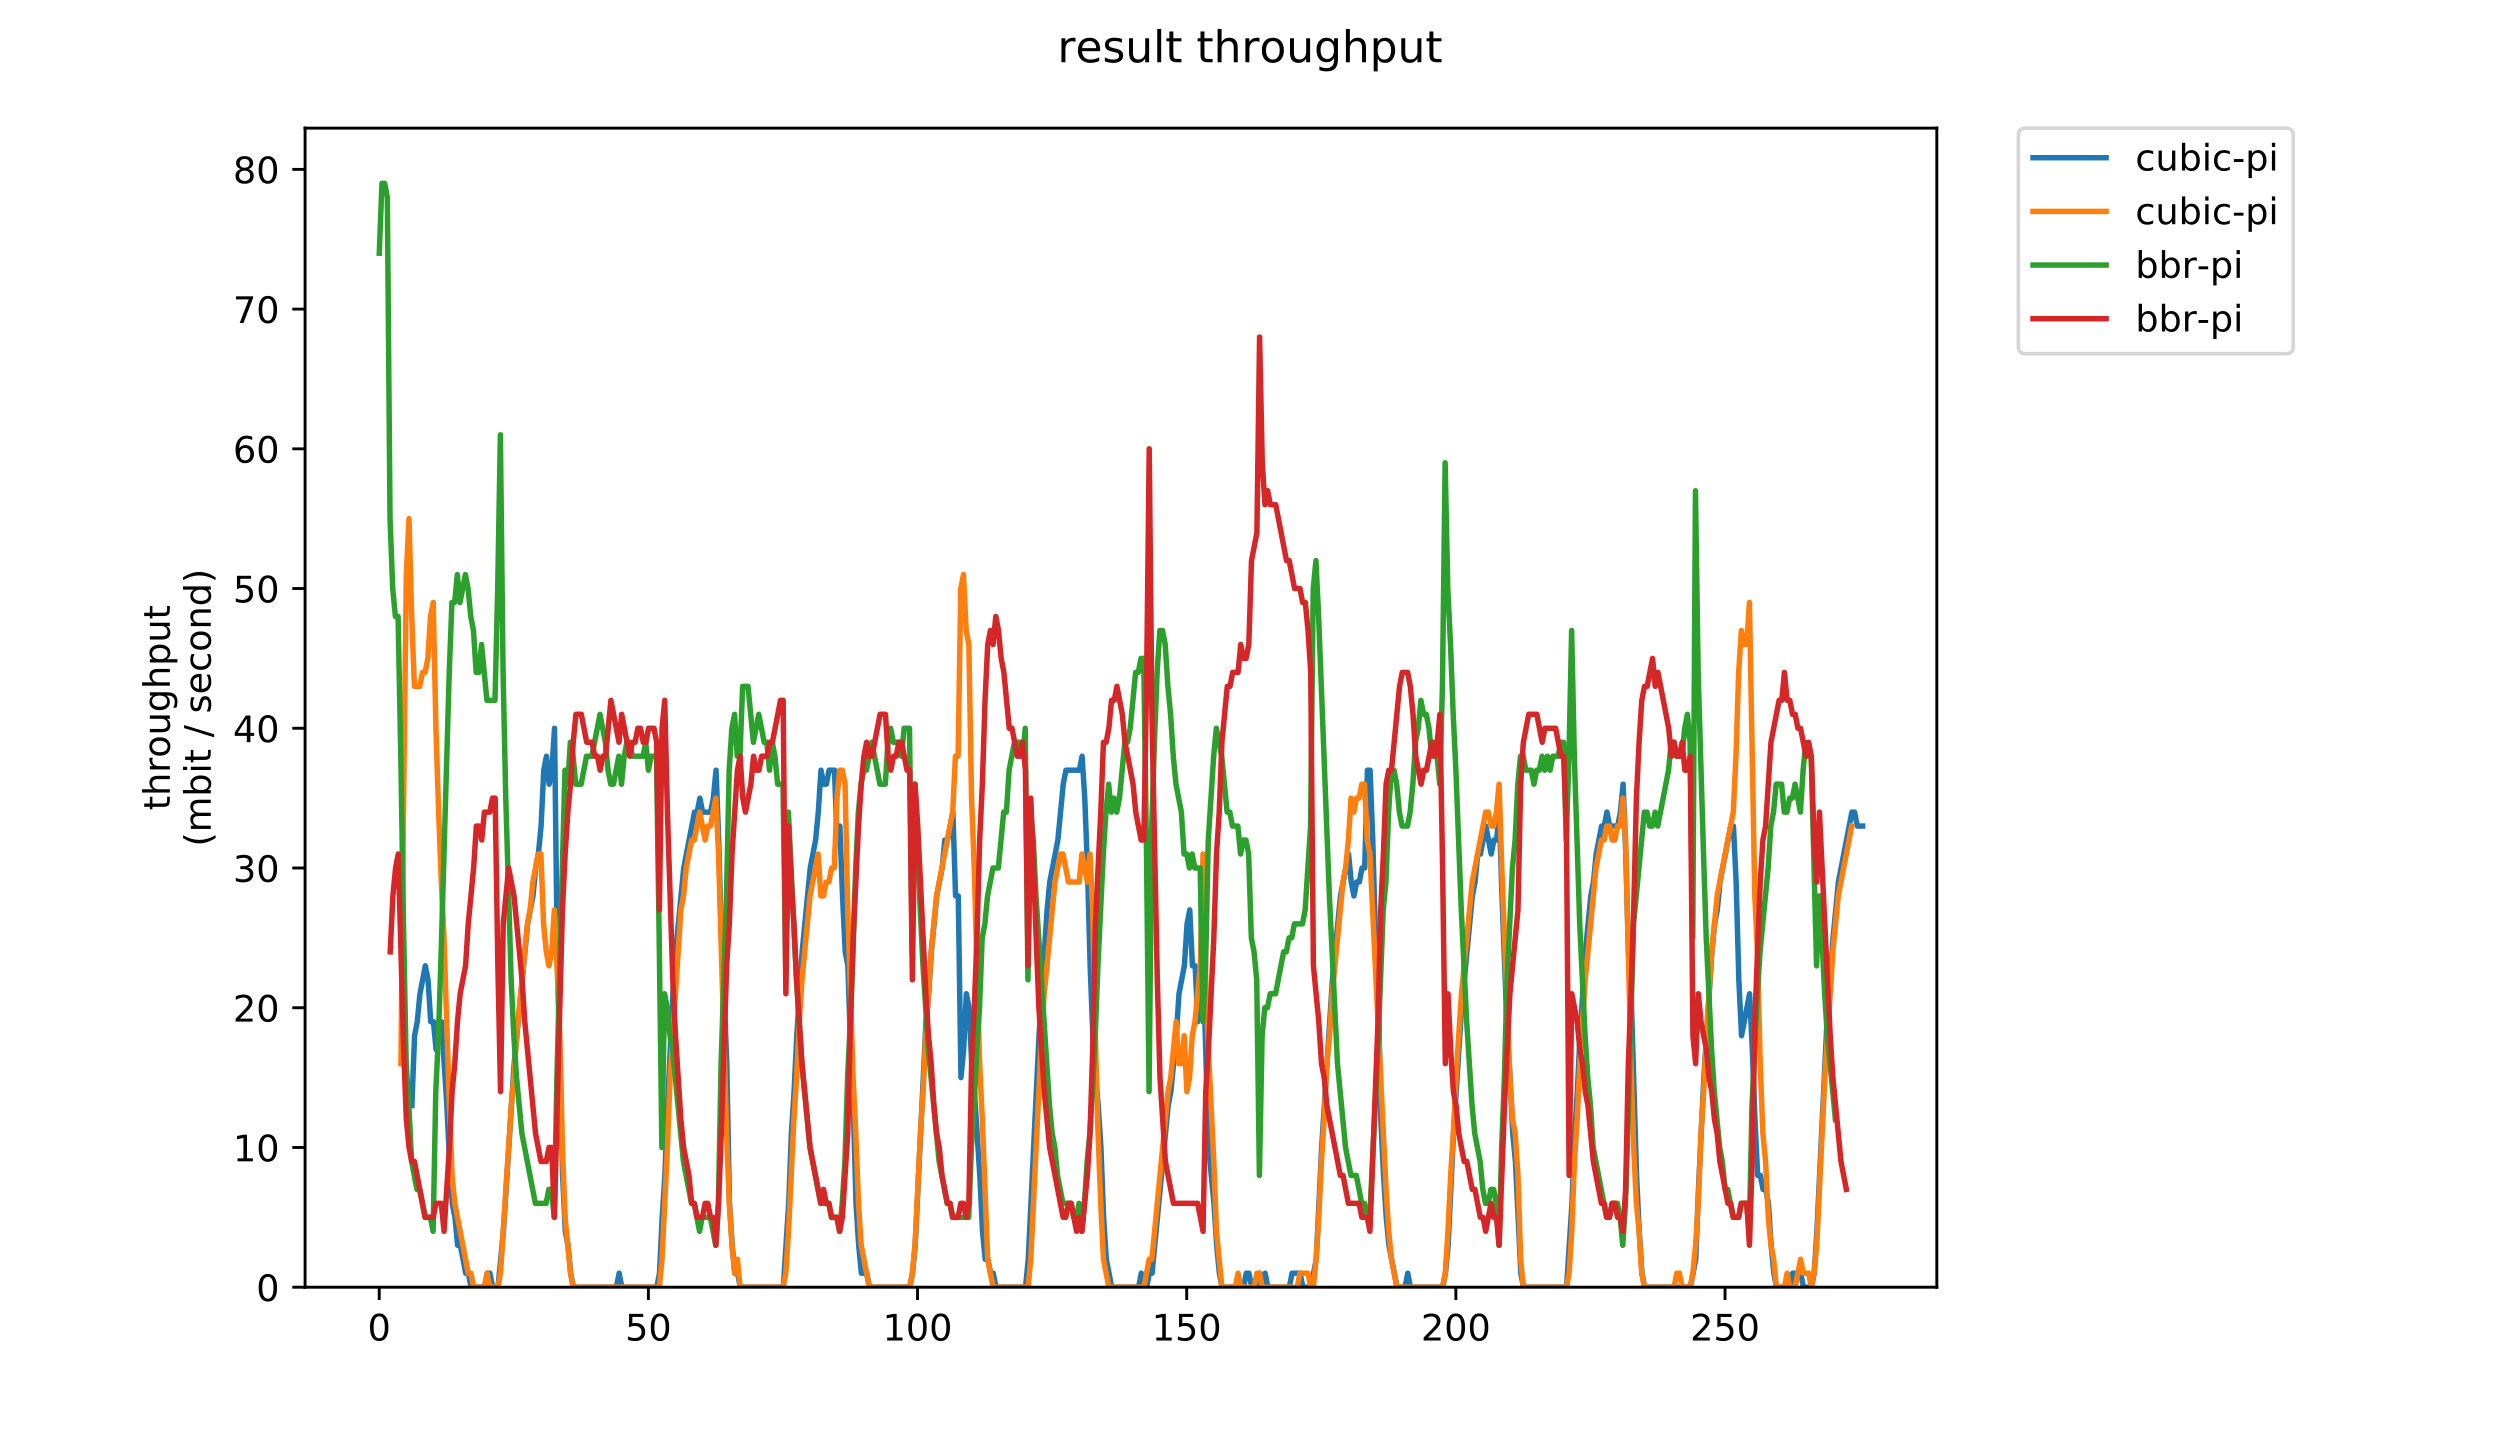 <?xml version="1.0" encoding="utf-8" standalone="no"?>
<!DOCTYPE svg PUBLIC "-//W3C//DTD SVG 1.1//EN"
  "http://www.w3.org/Graphics/SVG/1.1/DTD/svg11.dtd">
<!-- Created with matplotlib (https://matplotlib.org/) -->
<svg height="396pt" version="1.1" viewBox="0 0 684 396" width="684pt" xmlns="http://www.w3.org/2000/svg" xmlns:xlink="http://www.w3.org/1999/xlink">
 <defs>
  <style type="text/css">
*{stroke-linecap:butt;stroke-linejoin:round;}
  </style>
 </defs>
 <g id="figure_1">
  <g id="patch_1">
   <path d="M 0 396 
L 684 396 
L 684 0 
L 0 0 
z
" style="fill:#ffffff;"/>
  </g>
  <g id="axes_1">
   <g id="patch_2">
    <path d="M 83.472 352.174 
L 529.913 352.174 
L 529.913 35.062 
L 83.472 35.062 
z
" style="fill:#ffffff;"/>
   </g>
   <g id="matplotlib.axis_1">
    <g id="xtick_1">
     <g id="line2d_1">
      <defs>
       <path d="M 0 0 
L 0 3.5 
" id="m209cb12f4e" style="stroke:#000000;stroke-width:0.8;"/>
      </defs>
      <g>
       <use style="stroke:#000000;stroke-width:0.8;" x="103.755" xlink:href="#m209cb12f4e" y="352.174"/>
      </g>
     </g>
     <g id="text_1">
      <!-- 0 -->
      <defs>
       <path d="M 31.781 66.406 
Q 24.172 66.406 20.328 58.906 
Q 16.5 51.422 16.5 36.375 
Q 16.5 21.391 20.328 13.891 
Q 24.172 6.391 31.781 6.391 
Q 39.453 6.391 43.281 13.891 
Q 47.125 21.391 47.125 36.375 
Q 47.125 51.422 43.281 58.906 
Q 39.453 66.406 31.781 66.406 
z
M 31.781 74.219 
Q 44.047 74.219 50.516 64.516 
Q 56.984 54.828 56.984 36.375 
Q 56.984 17.969 50.516 8.266 
Q 44.047 -1.422 31.781 -1.422 
Q 19.531 -1.422 13.062 8.266 
Q 6.594 17.969 6.594 36.375 
Q 6.594 54.828 13.062 64.516 
Q 19.531 74.219 31.781 74.219 
z
" id="DejaVuSans-48"/>
      </defs>
      <g transform="translate(100.574 366.773)scale(0.1 -0.1)">
       <use xlink:href="#DejaVuSans-48"/>
      </g>
     </g>
    </g>
    <g id="xtick_2">
     <g id="line2d_2">
      <g>
       <use style="stroke:#000000;stroke-width:0.8;" x="177.397" xlink:href="#m209cb12f4e" y="352.174"/>
      </g>
     </g>
     <g id="text_2">
      <!-- 50 -->
      <defs>
       <path d="M 10.797 72.906 
L 49.516 72.906 
L 49.516 64.594 
L 19.828 64.594 
L 19.828 46.734 
Q 21.969 47.469 24.109 47.828 
Q 26.266 48.188 28.422 48.188 
Q 40.625 48.188 47.75 41.5 
Q 54.891 34.812 54.891 23.391 
Q 54.891 11.625 47.562 5.094 
Q 40.234 -1.422 26.906 -1.422 
Q 22.312 -1.422 17.547 -0.641 
Q 12.797 0.141 7.719 1.703 
L 7.719 11.625 
Q 12.109 9.234 16.797 8.062 
Q 21.484 6.891 26.703 6.891 
Q 35.156 6.891 40.078 11.328 
Q 45.016 15.766 45.016 23.391 
Q 45.016 31 40.078 35.438 
Q 35.156 39.891 26.703 39.891 
Q 22.75 39.891 18.812 39.016 
Q 14.891 38.141 10.797 36.281 
z
" id="DejaVuSans-53"/>
      </defs>
      <g transform="translate(171.034 366.773)scale(0.1 -0.1)">
       <use xlink:href="#DejaVuSans-53"/>
       <use x="63.623" xlink:href="#DejaVuSans-48"/>
      </g>
     </g>
    </g>
    <g id="xtick_3">
     <g id="line2d_3">
      <g>
       <use style="stroke:#000000;stroke-width:0.8;" x="251.039" xlink:href="#m209cb12f4e" y="352.174"/>
      </g>
     </g>
     <g id="text_3">
      <!-- 100 -->
      <defs>
       <path d="M 12.406 8.297 
L 28.516 8.297 
L 28.516 63.922 
L 10.984 60.406 
L 10.984 69.391 
L 28.422 72.906 
L 38.281 72.906 
L 38.281 8.297 
L 54.391 8.297 
L 54.391 0 
L 12.406 0 
z
" id="DejaVuSans-49"/>
      </defs>
      <g transform="translate(241.495 366.773)scale(0.1 -0.1)">
       <use xlink:href="#DejaVuSans-49"/>
       <use x="63.623" xlink:href="#DejaVuSans-48"/>
       <use x="127.246" xlink:href="#DejaVuSans-48"/>
      </g>
     </g>
    </g>
    <g id="xtick_4">
     <g id="line2d_4">
      <g>
       <use style="stroke:#000000;stroke-width:0.8;" x="324.681" xlink:href="#m209cb12f4e" y="352.174"/>
      </g>
     </g>
     <g id="text_4">
      <!-- 150 -->
      <g transform="translate(315.137 366.773)scale(0.1 -0.1)">
       <use xlink:href="#DejaVuSans-49"/>
       <use x="63.623" xlink:href="#DejaVuSans-53"/>
       <use x="127.246" xlink:href="#DejaVuSans-48"/>
      </g>
     </g>
    </g>
    <g id="xtick_5">
     <g id="line2d_5">
      <g>
       <use style="stroke:#000000;stroke-width:0.8;" x="398.323" xlink:href="#m209cb12f4e" y="352.174"/>
      </g>
     </g>
     <g id="text_5">
      <!-- 200 -->
      <defs>
       <path d="M 19.188 8.297 
L 53.609 8.297 
L 53.609 0 
L 7.328 0 
L 7.328 8.297 
Q 12.938 14.109 22.625 23.891 
Q 32.328 33.688 34.812 36.531 
Q 39.547 41.844 41.422 45.531 
Q 43.312 49.219 43.312 52.781 
Q 43.312 58.594 39.234 62.25 
Q 35.156 65.922 28.609 65.922 
Q 23.969 65.922 18.812 64.312 
Q 13.672 62.703 7.812 59.422 
L 7.812 69.391 
Q 13.766 71.781 18.938 73 
Q 24.125 74.219 28.422 74.219 
Q 39.75 74.219 46.484 68.547 
Q 53.219 62.891 53.219 53.422 
Q 53.219 48.922 51.531 44.891 
Q 49.859 40.875 45.406 35.406 
Q 44.188 33.984 37.641 27.219 
Q 31.109 20.453 19.188 8.297 
z
" id="DejaVuSans-50"/>
      </defs>
      <g transform="translate(388.78 366.773)scale(0.1 -0.1)">
       <use xlink:href="#DejaVuSans-50"/>
       <use x="63.623" xlink:href="#DejaVuSans-48"/>
       <use x="127.246" xlink:href="#DejaVuSans-48"/>
      </g>
     </g>
    </g>
    <g id="xtick_6">
     <g id="line2d_6">
      <g>
       <use style="stroke:#000000;stroke-width:0.8;" x="471.966" xlink:href="#m209cb12f4e" y="352.174"/>
      </g>
     </g>
     <g id="text_6">
      <!-- 250 -->
      <g transform="translate(462.422 366.773)scale(0.1 -0.1)">
       <use xlink:href="#DejaVuSans-50"/>
       <use x="63.623" xlink:href="#DejaVuSans-53"/>
       <use x="127.246" xlink:href="#DejaVuSans-48"/>
      </g>
     </g>
    </g>
   </g>
   <g id="matplotlib.axis_2">
    <g id="ytick_1">
     <g id="line2d_7">
      <defs>
       <path d="M 0 0 
L -3.5 0 
" id="m09d8c98c16" style="stroke:#000000;stroke-width:0.8;"/>
      </defs>
      <g>
       <use style="stroke:#000000;stroke-width:0.8;" x="83.472" xlink:href="#m09d8c98c16" y="352.174"/>
      </g>
     </g>
     <g id="text_7">
      <!-- 0 -->
      <g transform="translate(70.11 355.973)scale(0.1 -0.1)">
       <use xlink:href="#DejaVuSans-48"/>
      </g>
     </g>
    </g>
    <g id="ytick_2">
     <g id="line2d_8">
      <g>
       <use style="stroke:#000000;stroke-width:0.8;" x="83.472" xlink:href="#m09d8c98c16" y="313.945"/>
      </g>
     </g>
     <g id="text_8">
      <!-- 10 -->
      <g transform="translate(63.747 317.744)scale(0.1 -0.1)">
       <use xlink:href="#DejaVuSans-49"/>
       <use x="63.623" xlink:href="#DejaVuSans-48"/>
      </g>
     </g>
    </g>
    <g id="ytick_3">
     <g id="line2d_9">
      <g>
       <use style="stroke:#000000;stroke-width:0.8;" x="83.472" xlink:href="#m09d8c98c16" y="275.716"/>
      </g>
     </g>
     <g id="text_9">
      <!-- 20 -->
      <g transform="translate(63.747 279.515)scale(0.1 -0.1)">
       <use xlink:href="#DejaVuSans-50"/>
       <use x="63.623" xlink:href="#DejaVuSans-48"/>
      </g>
     </g>
    </g>
    <g id="ytick_4">
     <g id="line2d_10">
      <g>
       <use style="stroke:#000000;stroke-width:0.8;" x="83.472" xlink:href="#m09d8c98c16" y="237.486"/>
      </g>
     </g>
     <g id="text_10">
      <!-- 30 -->
      <defs>
       <path d="M 40.578 39.312 
Q 47.656 37.797 51.625 33 
Q 55.609 28.219 55.609 21.188 
Q 55.609 10.406 48.188 4.484 
Q 40.766 -1.422 27.094 -1.422 
Q 22.516 -1.422 17.656 -0.516 
Q 12.797 0.391 7.625 2.203 
L 7.625 11.719 
Q 11.719 9.328 16.594 8.109 
Q 21.484 6.891 26.812 6.891 
Q 36.078 6.891 40.938 10.547 
Q 45.797 14.203 45.797 21.188 
Q 45.797 27.641 41.281 31.266 
Q 36.766 34.906 28.719 34.906 
L 20.219 34.906 
L 20.219 43.016 
L 29.109 43.016 
Q 36.375 43.016 40.234 45.922 
Q 44.094 48.828 44.094 54.297 
Q 44.094 59.906 40.109 62.906 
Q 36.141 65.922 28.719 65.922 
Q 24.656 65.922 20.016 65.031 
Q 15.375 64.156 9.812 62.312 
L 9.812 71.094 
Q 15.438 72.656 20.344 73.438 
Q 25.25 74.219 29.594 74.219 
Q 40.828 74.219 47.359 69.109 
Q 53.906 64.016 53.906 55.328 
Q 53.906 49.266 50.438 45.094 
Q 46.969 40.922 40.578 39.312 
z
" id="DejaVuSans-51"/>
      </defs>
      <g transform="translate(63.747 241.286)scale(0.1 -0.1)">
       <use xlink:href="#DejaVuSans-51"/>
       <use x="63.623" xlink:href="#DejaVuSans-48"/>
      </g>
     </g>
    </g>
    <g id="ytick_5">
     <g id="line2d_11">
      <g>
       <use style="stroke:#000000;stroke-width:0.8;" x="83.472" xlink:href="#m09d8c98c16" y="199.257"/>
      </g>
     </g>
     <g id="text_11">
      <!-- 40 -->
      <defs>
       <path d="M 37.797 64.312 
L 12.891 25.391 
L 37.797 25.391 
z
M 35.203 72.906 
L 47.609 72.906 
L 47.609 25.391 
L 58.016 25.391 
L 58.016 17.188 
L 47.609 17.188 
L 47.609 0 
L 37.797 0 
L 37.797 17.188 
L 4.891 17.188 
L 4.891 26.703 
z
" id="DejaVuSans-52"/>
      </defs>
      <g transform="translate(63.747 203.056)scale(0.1 -0.1)">
       <use xlink:href="#DejaVuSans-52"/>
       <use x="63.623" xlink:href="#DejaVuSans-48"/>
      </g>
     </g>
    </g>
    <g id="ytick_6">
     <g id="line2d_12">
      <g>
       <use style="stroke:#000000;stroke-width:0.8;" x="83.472" xlink:href="#m09d8c98c16" y="161.028"/>
      </g>
     </g>
     <g id="text_12">
      <!-- 50 -->
      <g transform="translate(63.747 164.827)scale(0.1 -0.1)">
       <use xlink:href="#DejaVuSans-53"/>
       <use x="63.623" xlink:href="#DejaVuSans-48"/>
      </g>
     </g>
    </g>
    <g id="ytick_7">
     <g id="line2d_13">
      <g>
       <use style="stroke:#000000;stroke-width:0.8;" x="83.472" xlink:href="#m09d8c98c16" y="122.799"/>
      </g>
     </g>
     <g id="text_13">
      <!-- 60 -->
      <defs>
       <path d="M 33.016 40.375 
Q 26.375 40.375 22.484 35.828 
Q 18.609 31.297 18.609 23.391 
Q 18.609 15.531 22.484 10.953 
Q 26.375 6.391 33.016 6.391 
Q 39.656 6.391 43.531 10.953 
Q 47.406 15.531 47.406 23.391 
Q 47.406 31.297 43.531 35.828 
Q 39.656 40.375 33.016 40.375 
z
M 52.594 71.297 
L 52.594 62.312 
Q 48.875 64.062 45.094 64.984 
Q 41.312 65.922 37.594 65.922 
Q 27.828 65.922 22.672 59.328 
Q 17.531 52.734 16.797 39.406 
Q 19.672 43.656 24.016 45.922 
Q 28.375 48.188 33.594 48.188 
Q 44.578 48.188 50.953 41.516 
Q 57.328 34.859 57.328 23.391 
Q 57.328 12.156 50.688 5.359 
Q 44.047 -1.422 33.016 -1.422 
Q 20.359 -1.422 13.672 8.266 
Q 6.984 17.969 6.984 36.375 
Q 6.984 53.656 15.188 63.938 
Q 23.391 74.219 37.203 74.219 
Q 40.922 74.219 44.703 73.484 
Q 48.484 72.75 52.594 71.297 
z
" id="DejaVuSans-54"/>
      </defs>
      <g transform="translate(63.747 126.598)scale(0.1 -0.1)">
       <use xlink:href="#DejaVuSans-54"/>
       <use x="63.623" xlink:href="#DejaVuSans-48"/>
      </g>
     </g>
    </g>
    <g id="ytick_8">
     <g id="line2d_14">
      <g>
       <use style="stroke:#000000;stroke-width:0.8;" x="83.472" xlink:href="#m09d8c98c16" y="84.569"/>
      </g>
     </g>
     <g id="text_14">
      <!-- 70 -->
      <defs>
       <path d="M 8.203 72.906 
L 55.078 72.906 
L 55.078 68.703 
L 28.609 0 
L 18.312 0 
L 43.219 64.594 
L 8.203 64.594 
z
" id="DejaVuSans-55"/>
      </defs>
      <g transform="translate(63.747 88.369)scale(0.1 -0.1)">
       <use xlink:href="#DejaVuSans-55"/>
       <use x="63.623" xlink:href="#DejaVuSans-48"/>
      </g>
     </g>
    </g>
    <g id="ytick_9">
     <g id="line2d_15">
      <g>
       <use style="stroke:#000000;stroke-width:0.8;" x="83.472" xlink:href="#m09d8c98c16" y="46.34"/>
      </g>
     </g>
     <g id="text_15">
      <!-- 80 -->
      <defs>
       <path d="M 31.781 34.625 
Q 24.75 34.625 20.719 30.859 
Q 16.703 27.094 16.703 20.516 
Q 16.703 13.922 20.719 10.156 
Q 24.75 6.391 31.781 6.391 
Q 38.812 6.391 42.859 10.172 
Q 46.922 13.969 46.922 20.516 
Q 46.922 27.094 42.891 30.859 
Q 38.875 34.625 31.781 34.625 
z
M 21.922 38.812 
Q 15.578 40.375 12.031 44.719 
Q 8.5 49.078 8.5 55.328 
Q 8.5 64.062 14.719 69.141 
Q 20.953 74.219 31.781 74.219 
Q 42.672 74.219 48.875 69.141 
Q 55.078 64.062 55.078 55.328 
Q 55.078 49.078 51.531 44.719 
Q 48 40.375 41.703 38.812 
Q 48.828 37.156 52.797 32.312 
Q 56.781 27.484 56.781 20.516 
Q 56.781 9.906 50.312 4.234 
Q 43.844 -1.422 31.781 -1.422 
Q 19.734 -1.422 13.25 4.234 
Q 6.781 9.906 6.781 20.516 
Q 6.781 27.484 10.781 32.312 
Q 14.797 37.156 21.922 38.812 
z
M 18.312 54.391 
Q 18.312 48.734 21.844 45.562 
Q 25.391 42.391 31.781 42.391 
Q 38.141 42.391 41.719 45.562 
Q 45.312 48.734 45.312 54.391 
Q 45.312 60.062 41.719 63.234 
Q 38.141 66.406 31.781 66.406 
Q 25.391 66.406 21.844 63.234 
Q 18.312 60.062 18.312 54.391 
z
" id="DejaVuSans-56"/>
      </defs>
      <g transform="translate(63.747 50.139)scale(0.1 -0.1)">
       <use xlink:href="#DejaVuSans-56"/>
       <use x="63.623" xlink:href="#DejaVuSans-48"/>
      </g>
     </g>
    </g>
    <g id="text_16">
     <!-- throughput -->
     <defs>
      <path d="M 18.312 70.219 
L 18.312 54.688 
L 36.812 54.688 
L 36.812 47.703 
L 18.312 47.703 
L 18.312 18.016 
Q 18.312 11.328 20.141 9.422 
Q 21.969 7.516 27.594 7.516 
L 36.812 7.516 
L 36.812 0 
L 27.594 0 
Q 17.188 0 13.234 3.875 
Q 9.281 7.766 9.281 18.016 
L 9.281 47.703 
L 2.688 47.703 
L 2.688 54.688 
L 9.281 54.688 
L 9.281 70.219 
z
" id="DejaVuSans-116"/>
      <path d="M 54.891 33.016 
L 54.891 0 
L 45.906 0 
L 45.906 32.719 
Q 45.906 40.484 42.875 44.328 
Q 39.844 48.188 33.797 48.188 
Q 26.516 48.188 22.312 43.547 
Q 18.109 38.922 18.109 30.906 
L 18.109 0 
L 9.078 0 
L 9.078 75.984 
L 18.109 75.984 
L 18.109 46.188 
Q 21.344 51.125 25.703 53.562 
Q 30.078 56 35.797 56 
Q 45.219 56 50.047 50.172 
Q 54.891 44.344 54.891 33.016 
z
" id="DejaVuSans-104"/>
      <path d="M 41.109 46.297 
Q 39.594 47.172 37.812 47.578 
Q 36.031 48 33.891 48 
Q 26.266 48 22.188 43.047 
Q 18.109 38.094 18.109 28.812 
L 18.109 0 
L 9.078 0 
L 9.078 54.688 
L 18.109 54.688 
L 18.109 46.188 
Q 20.953 51.172 25.484 53.578 
Q 30.031 56 36.531 56 
Q 37.453 56 38.578 55.875 
Q 39.703 55.766 41.062 55.516 
z
" id="DejaVuSans-114"/>
      <path d="M 30.609 48.391 
Q 23.391 48.391 19.188 42.75 
Q 14.984 37.109 14.984 27.297 
Q 14.984 17.484 19.156 11.844 
Q 23.344 6.203 30.609 6.203 
Q 37.797 6.203 41.984 11.859 
Q 46.188 17.531 46.188 27.297 
Q 46.188 37.016 41.984 42.703 
Q 37.797 48.391 30.609 48.391 
z
M 30.609 56 
Q 42.328 56 49.016 48.375 
Q 55.719 40.766 55.719 27.297 
Q 55.719 13.875 49.016 6.219 
Q 42.328 -1.422 30.609 -1.422 
Q 18.844 -1.422 12.172 6.219 
Q 5.516 13.875 5.516 27.297 
Q 5.516 40.766 12.172 48.375 
Q 18.844 56 30.609 56 
z
" id="DejaVuSans-111"/>
      <path d="M 8.5 21.578 
L 8.5 54.688 
L 17.484 54.688 
L 17.484 21.922 
Q 17.484 14.156 20.5 10.266 
Q 23.531 6.391 29.594 6.391 
Q 36.859 6.391 41.078 11.031 
Q 45.312 15.672 45.312 23.688 
L 45.312 54.688 
L 54.297 54.688 
L 54.297 0 
L 45.312 0 
L 45.312 8.406 
Q 42.047 3.422 37.719 1 
Q 33.406 -1.422 27.688 -1.422 
Q 18.266 -1.422 13.375 4.438 
Q 8.5 10.297 8.5 21.578 
z
M 31.109 56 
z
" id="DejaVuSans-117"/>
      <path d="M 45.406 27.984 
Q 45.406 37.75 41.375 43.109 
Q 37.359 48.484 30.078 48.484 
Q 22.859 48.484 18.828 43.109 
Q 14.797 37.75 14.797 27.984 
Q 14.797 18.266 18.828 12.891 
Q 22.859 7.516 30.078 7.516 
Q 37.359 7.516 41.375 12.891 
Q 45.406 18.266 45.406 27.984 
z
M 54.391 6.781 
Q 54.391 -7.172 48.188 -13.984 
Q 42 -20.797 29.203 -20.797 
Q 24.469 -20.797 20.266 -20.094 
Q 16.062 -19.391 12.109 -17.922 
L 12.109 -9.188 
Q 16.062 -11.328 19.922 -12.344 
Q 23.781 -13.375 27.781 -13.375 
Q 36.625 -13.375 41.016 -8.766 
Q 45.406 -4.156 45.406 5.172 
L 45.406 9.625 
Q 42.625 4.781 38.281 2.391 
Q 33.938 0 27.875 0 
Q 17.828 0 11.672 7.656 
Q 5.516 15.328 5.516 27.984 
Q 5.516 40.672 11.672 48.328 
Q 17.828 56 27.875 56 
Q 33.938 56 38.281 53.609 
Q 42.625 51.219 45.406 46.391 
L 45.406 54.688 
L 54.391 54.688 
z
" id="DejaVuSans-103"/>
      <path d="M 18.109 8.203 
L 18.109 -20.797 
L 9.078 -20.797 
L 9.078 54.688 
L 18.109 54.688 
L 18.109 46.391 
Q 20.953 51.266 25.266 53.625 
Q 29.594 56 35.594 56 
Q 45.562 56 51.781 48.094 
Q 58.016 40.188 58.016 27.297 
Q 58.016 14.406 51.781 6.484 
Q 45.562 -1.422 35.594 -1.422 
Q 29.594 -1.422 25.266 0.953 
Q 20.953 3.328 18.109 8.203 
z
M 48.688 27.297 
Q 48.688 37.203 44.609 42.844 
Q 40.531 48.484 33.406 48.484 
Q 26.266 48.484 22.188 42.844 
Q 18.109 37.203 18.109 27.297 
Q 18.109 17.391 22.188 11.75 
Q 26.266 6.109 33.406 6.109 
Q 40.531 6.109 44.609 11.75 
Q 48.688 17.391 48.688 27.297 
z
" id="DejaVuSans-112"/>
     </defs>
     <g transform="translate(46.47 221.675)rotate(-90)scale(0.1 -0.1)">
      <use xlink:href="#DejaVuSans-116"/>
      <use x="39.209" xlink:href="#DejaVuSans-104"/>
      <use x="102.588" xlink:href="#DejaVuSans-114"/>
      <use x="143.67" xlink:href="#DejaVuSans-111"/>
      <use x="204.852" xlink:href="#DejaVuSans-117"/>
      <use x="268.23" xlink:href="#DejaVuSans-103"/>
      <use x="331.707" xlink:href="#DejaVuSans-104"/>
      <use x="395.086" xlink:href="#DejaVuSans-112"/>
      <use x="458.562" xlink:href="#DejaVuSans-117"/>
      <use x="521.941" xlink:href="#DejaVuSans-116"/>
     </g>
     <!-- (mbit / second) -->
     <defs>
      <path d="M 31 75.875 
Q 24.469 64.656 21.281 53.656 
Q 18.109 42.672 18.109 31.391 
Q 18.109 20.125 21.312 9.062 
Q 24.516 -2 31 -13.188 
L 23.188 -13.188 
Q 15.875 -1.703 12.234 9.375 
Q 8.594 20.453 8.594 31.391 
Q 8.594 42.281 12.203 53.312 
Q 15.828 64.359 23.188 75.875 
z
" id="DejaVuSans-40"/>
      <path d="M 52 44.188 
Q 55.375 50.25 60.062 53.125 
Q 64.75 56 71.094 56 
Q 79.641 56 84.281 50.016 
Q 88.922 44.047 88.922 33.016 
L 88.922 0 
L 79.891 0 
L 79.891 32.719 
Q 79.891 40.578 77.094 44.375 
Q 74.312 48.188 68.609 48.188 
Q 61.625 48.188 57.562 43.547 
Q 53.516 38.922 53.516 30.906 
L 53.516 0 
L 44.484 0 
L 44.484 32.719 
Q 44.484 40.625 41.703 44.406 
Q 38.922 48.188 33.109 48.188 
Q 26.219 48.188 22.156 43.531 
Q 18.109 38.875 18.109 30.906 
L 18.109 0 
L 9.078 0 
L 9.078 54.688 
L 18.109 54.688 
L 18.109 46.188 
Q 21.188 51.219 25.484 53.609 
Q 29.781 56 35.688 56 
Q 41.656 56 45.828 52.969 
Q 50 49.953 52 44.188 
z
" id="DejaVuSans-109"/>
      <path d="M 48.688 27.297 
Q 48.688 37.203 44.609 42.844 
Q 40.531 48.484 33.406 48.484 
Q 26.266 48.484 22.188 42.844 
Q 18.109 37.203 18.109 27.297 
Q 18.109 17.391 22.188 11.75 
Q 26.266 6.109 33.406 6.109 
Q 40.531 6.109 44.609 11.75 
Q 48.688 17.391 48.688 27.297 
z
M 18.109 46.391 
Q 20.953 51.266 25.266 53.625 
Q 29.594 56 35.594 56 
Q 45.562 56 51.781 48.094 
Q 58.016 40.188 58.016 27.297 
Q 58.016 14.406 51.781 6.484 
Q 45.562 -1.422 35.594 -1.422 
Q 29.594 -1.422 25.266 0.953 
Q 20.953 3.328 18.109 8.203 
L 18.109 0 
L 9.078 0 
L 9.078 75.984 
L 18.109 75.984 
z
" id="DejaVuSans-98"/>
      <path d="M 9.422 54.688 
L 18.406 54.688 
L 18.406 0 
L 9.422 0 
z
M 9.422 75.984 
L 18.406 75.984 
L 18.406 64.594 
L 9.422 64.594 
z
" id="DejaVuSans-105"/>
      <path id="DejaVuSans-32"/>
      <path d="M 25.391 72.906 
L 33.688 72.906 
L 8.297 -9.281 
L 0 -9.281 
z
" id="DejaVuSans-47"/>
      <path d="M 44.281 53.078 
L 44.281 44.578 
Q 40.484 46.531 36.375 47.5 
Q 32.281 48.484 27.875 48.484 
Q 21.188 48.484 17.844 46.438 
Q 14.5 44.391 14.5 40.281 
Q 14.5 37.156 16.891 35.375 
Q 19.281 33.594 26.516 31.984 
L 29.594 31.297 
Q 39.156 29.25 43.188 25.516 
Q 47.219 21.781 47.219 15.094 
Q 47.219 7.469 41.188 3.016 
Q 35.156 -1.422 24.609 -1.422 
Q 20.219 -1.422 15.453 -0.562 
Q 10.688 0.297 5.422 2 
L 5.422 11.281 
Q 10.406 8.688 15.234 7.391 
Q 20.062 6.109 24.812 6.109 
Q 31.156 6.109 34.562 8.281 
Q 37.984 10.453 37.984 14.406 
Q 37.984 18.062 35.516 20.016 
Q 33.062 21.969 24.703 23.781 
L 21.578 24.516 
Q 13.234 26.266 9.516 29.906 
Q 5.812 33.547 5.812 39.891 
Q 5.812 47.609 11.281 51.797 
Q 16.75 56 26.812 56 
Q 31.781 56 36.172 55.266 
Q 40.578 54.547 44.281 53.078 
z
" id="DejaVuSans-115"/>
      <path d="M 56.203 29.594 
L 56.203 25.203 
L 14.891 25.203 
Q 15.484 15.922 20.484 11.062 
Q 25.484 6.203 34.422 6.203 
Q 39.594 6.203 44.453 7.469 
Q 49.312 8.734 54.109 11.281 
L 54.109 2.781 
Q 49.266 0.734 44.188 -0.344 
Q 39.109 -1.422 33.891 -1.422 
Q 20.797 -1.422 13.156 6.188 
Q 5.516 13.812 5.516 26.812 
Q 5.516 40.234 12.766 48.109 
Q 20.016 56 32.328 56 
Q 43.359 56 49.781 48.891 
Q 56.203 41.797 56.203 29.594 
z
M 47.219 32.234 
Q 47.125 39.594 43.094 43.984 
Q 39.062 48.391 32.422 48.391 
Q 24.906 48.391 20.391 44.141 
Q 15.875 39.891 15.188 32.172 
z
" id="DejaVuSans-101"/>
      <path d="M 48.781 52.594 
L 48.781 44.188 
Q 44.969 46.297 41.141 47.344 
Q 37.312 48.391 33.406 48.391 
Q 24.656 48.391 19.812 42.844 
Q 14.984 37.312 14.984 27.297 
Q 14.984 17.281 19.812 11.734 
Q 24.656 6.203 33.406 6.203 
Q 37.312 6.203 41.141 7.25 
Q 44.969 8.297 48.781 10.406 
L 48.781 2.094 
Q 45.016 0.344 40.984 -0.531 
Q 36.969 -1.422 32.422 -1.422 
Q 20.062 -1.422 12.781 6.344 
Q 5.516 14.109 5.516 27.297 
Q 5.516 40.672 12.859 48.328 
Q 20.219 56 33.016 56 
Q 37.156 56 41.109 55.141 
Q 45.062 54.297 48.781 52.594 
z
" id="DejaVuSans-99"/>
      <path d="M 54.891 33.016 
L 54.891 0 
L 45.906 0 
L 45.906 32.719 
Q 45.906 40.484 42.875 44.328 
Q 39.844 48.188 33.797 48.188 
Q 26.516 48.188 22.312 43.547 
Q 18.109 38.922 18.109 30.906 
L 18.109 0 
L 9.078 0 
L 9.078 54.688 
L 18.109 54.688 
L 18.109 46.188 
Q 21.344 51.125 25.703 53.562 
Q 30.078 56 35.797 56 
Q 45.219 56 50.047 50.172 
Q 54.891 44.344 54.891 33.016 
z
" id="DejaVuSans-110"/>
      <path d="M 45.406 46.391 
L 45.406 75.984 
L 54.391 75.984 
L 54.391 0 
L 45.406 0 
L 45.406 8.203 
Q 42.578 3.328 38.25 0.953 
Q 33.938 -1.422 27.875 -1.422 
Q 17.969 -1.422 11.734 6.484 
Q 5.516 14.406 5.516 27.297 
Q 5.516 40.188 11.734 48.094 
Q 17.969 56 27.875 56 
Q 33.938 56 38.25 53.625 
Q 42.578 51.266 45.406 46.391 
z
M 14.797 27.297 
Q 14.797 17.391 18.875 11.75 
Q 22.953 6.109 30.078 6.109 
Q 37.203 6.109 41.297 11.75 
Q 45.406 17.391 45.406 27.297 
Q 45.406 37.203 41.297 42.844 
Q 37.203 48.484 30.078 48.484 
Q 22.953 48.484 18.875 42.844 
Q 14.797 37.203 14.797 27.297 
z
" id="DejaVuSans-100"/>
      <path d="M 8.016 75.875 
L 15.828 75.875 
Q 23.141 64.359 26.781 53.312 
Q 30.422 42.281 30.422 31.391 
Q 30.422 20.453 26.781 9.375 
Q 23.141 -1.703 15.828 -13.188 
L 8.016 -13.188 
Q 14.5 -2 17.703 9.062 
Q 20.906 20.125 20.906 31.391 
Q 20.906 42.672 17.703 53.656 
Q 14.5 64.656 8.016 75.875 
z
" id="DejaVuSans-41"/>
     </defs>
     <g transform="translate(57.668 231.609)rotate(-90)scale(0.1 -0.1)">
      <use xlink:href="#DejaVuSans-40"/>
      <use x="39.014" xlink:href="#DejaVuSans-109"/>
      <use x="136.426" xlink:href="#DejaVuSans-98"/>
      <use x="199.902" xlink:href="#DejaVuSans-105"/>
      <use x="227.686" xlink:href="#DejaVuSans-116"/>
      <use x="266.895" xlink:href="#DejaVuSans-32"/>
      <use x="298.682" xlink:href="#DejaVuSans-47"/>
      <use x="332.373" xlink:href="#DejaVuSans-32"/>
      <use x="364.16" xlink:href="#DejaVuSans-115"/>
      <use x="416.26" xlink:href="#DejaVuSans-101"/>
      <use x="477.783" xlink:href="#DejaVuSans-99"/>
      <use x="532.764" xlink:href="#DejaVuSans-111"/>
      <use x="593.945" xlink:href="#DejaVuSans-110"/>
      <use x="657.324" xlink:href="#DejaVuSans-100"/>
      <use x="720.801" xlink:href="#DejaVuSans-41"/>
     </g>
    </g>
   </g>
   <g id="line2d_16">
    <path clip-path="url(#p08ae252635)" d="M 112.689 302.476 
L 113.425 283.362 
L 114.162 279.539 
L 114.898 271.893 
L 116.371 264.247 
L 117.108 268.07 
L 117.844 279.539 
L 118.58 279.539 
L 119.317 287.184 
L 120.053 279.539 
L 120.79 279.539 
L 122.263 302.476 
L 122.999 317.768 
L 123.735 329.237 
L 124.472 333.06 
L 125.208 340.705 
L 125.945 340.705 
L 127.417 348.351 
L 128.154 348.351 
L 128.89 352.174 
L 132.572 352.174 
L 133.309 348.351 
L 134.045 348.351 
L 134.782 352.174 
L 136.255 352.174 
L 137.727 336.882 
L 140.673 291.007 
L 144.355 252.778 
L 145.828 245.132 
L 146.564 237.486 
L 147.301 233.663 
L 148.037 226.018 
L 148.774 210.726 
L 149.51 206.903 
L 150.247 214.549 
L 150.983 210.726 
L 151.719 199.257 
L 152.456 260.424 
L 153.929 321.591 
L 154.665 336.882 
L 155.401 340.705 
L 156.138 348.351 
L 156.874 352.174 
L 168.657 352.174 
L 169.394 348.351 
L 170.13 352.174 
L 179.703 352.174 
L 180.44 348.351 
L 181.176 333.06 
L 181.913 321.591 
L 182.649 302.476 
L 184.122 271.893 
L 184.858 260.424 
L 187.068 237.486 
L 190.013 222.195 
L 190.75 222.195 
L 191.486 218.372 
L 192.223 222.195 
L 194.432 222.195 
L 195.168 218.372 
L 195.905 210.726 
L 196.641 229.841 
L 197.378 256.601 
L 198.114 271.893 
L 198.85 291.007 
L 199.587 329.237 
L 200.323 340.705 
L 201.06 348.351 
L 201.796 348.351 
L 202.532 352.174 
L 214.315 352.174 
L 215.788 329.237 
L 216.524 310.122 
L 217.261 298.653 
L 217.997 283.362 
L 219.47 260.424 
L 221.679 237.486 
L 223.152 229.841 
L 223.889 222.195 
L 224.625 210.726 
L 225.362 214.549 
L 226.098 214.549 
L 226.834 210.726 
L 228.307 210.726 
L 229.044 229.841 
L 229.78 226.018 
L 230.516 245.132 
L 231.253 260.424 
L 231.989 264.247 
L 232.726 287.184 
L 233.462 302.476 
L 234.199 329.237 
L 234.935 340.705 
L 235.671 348.351 
L 237.144 348.351 
L 237.881 352.174 
L 248.927 352.174 
L 249.663 348.351 
L 250.4 340.705 
L 253.346 279.539 
L 254.082 271.893 
L 254.818 260.424 
L 256.291 245.132 
L 257.764 237.486 
L 258.501 229.841 
L 259.237 229.841 
L 260.71 222.195 
L 261.446 245.132 
L 262.183 245.132 
L 262.919 294.83 
L 263.655 287.184 
L 264.392 271.893 
L 265.128 275.716 
L 265.865 291.007 
L 266.601 298.653 
L 268.074 321.591 
L 268.81 336.882 
L 269.547 344.528 
L 270.283 344.528 
L 271.02 348.351 
L 271.756 348.351 
L 272.493 352.174 
L 280.593 352.174 
L 281.33 344.528 
L 284.275 283.362 
L 286.485 248.955 
L 287.221 241.309 
L 289.43 229.841 
L 290.903 214.549 
L 291.639 210.726 
L 295.322 210.726 
L 296.058 206.903 
L 296.794 218.372 
L 297.531 237.486 
L 298.267 264.247 
L 299.004 283.362 
L 299.74 294.83 
L 300.477 302.476 
L 301.213 313.945 
L 301.949 333.06 
L 302.686 344.528 
L 304.159 352.174 
L 311.523 352.174 
L 312.259 348.351 
L 312.996 352.174 
L 313.732 352.174 
L 314.469 348.351 
L 315.205 348.351 
L 319.623 302.476 
L 320.36 298.653 
L 321.833 283.362 
L 322.569 271.893 
L 324.042 264.247 
L 324.778 252.778 
L 325.515 248.955 
L 326.251 264.247 
L 326.988 264.247 
L 327.724 279.539 
L 328.461 275.716 
L 329.197 264.247 
L 330.67 313.945 
L 332.143 329.237 
L 332.879 340.705 
L 333.615 348.351 
L 334.352 352.174 
L 340.243 352.174 
L 340.98 348.351 
L 341.716 348.351 
L 342.453 352.174 
L 343.925 352.174 
L 344.662 348.351 
L 345.398 352.174 
L 346.135 348.351 
L 346.871 352.174 
L 352.762 352.174 
L 353.499 348.351 
L 355.708 348.351 
L 356.445 352.174 
L 358.654 352.174 
L 360.127 344.528 
L 361.6 313.945 
L 364.545 268.07 
L 366.754 245.132 
L 368.964 233.663 
L 369.7 241.309 
L 370.437 245.132 
L 371.173 241.309 
L 371.909 241.309 
L 372.646 237.486 
L 373.382 237.486 
L 374.119 210.726 
L 374.855 210.726 
L 375.592 229.841 
L 376.328 256.601 
L 377.064 268.07 
L 377.801 306.299 
L 378.537 321.591 
L 379.274 333.06 
L 380.01 340.705 
L 382.219 352.174 
L 384.429 352.174 
L 385.165 348.351 
L 385.901 352.174 
L 394.738 352.174 
L 395.475 348.351 
L 396.211 340.705 
L 397.684 310.122 
L 399.893 275.716 
L 402.839 245.132 
L 403.576 241.309 
L 404.312 233.663 
L 405.048 233.663 
L 406.521 226.018 
L 407.994 233.663 
L 408.73 229.841 
L 409.467 229.841 
L 410.203 222.195 
L 410.94 245.132 
L 412.413 283.362 
L 413.149 294.83 
L 413.885 310.122 
L 414.622 317.768 
L 416.095 348.351 
L 416.831 352.174 
L 428.614 352.174 
L 430.087 329.237 
L 430.823 310.122 
L 431.56 298.653 
L 432.296 283.362 
L 433.769 260.424 
L 435.242 245.132 
L 435.978 241.309 
L 436.714 233.663 
L 438.187 226.018 
L 438.924 226.018 
L 439.66 222.195 
L 440.397 226.018 
L 442.606 226.018 
L 443.342 222.195 
L 444.079 214.549 
L 444.815 233.663 
L 445.552 260.424 
L 446.288 271.893 
L 447.761 321.591 
L 448.497 336.882 
L 449.234 348.351 
L 449.97 352.174 
L 462.489 352.174 
L 463.962 344.528 
L 464.699 325.414 
L 466.171 294.83 
L 468.381 260.424 
L 469.117 252.778 
L 469.853 248.955 
L 470.59 241.309 
L 473.536 226.018 
L 474.272 226.018 
L 475.008 241.309 
L 475.745 268.07 
L 476.481 283.362 
L 478.691 271.893 
L 479.427 287.184 
L 480.163 306.299 
L 480.9 321.591 
L 481.636 321.591 
L 482.373 325.414 
L 483.109 325.414 
L 483.845 329.237 
L 484.582 340.705 
L 485.318 348.351 
L 486.055 352.174 
L 489.737 352.174 
L 490.473 348.351 
L 492.683 348.351 
L 493.419 352.174 
L 495.628 352.174 
L 496.365 348.351 
L 497.101 336.882 
L 500.047 275.716 
L 500.783 268.07 
L 501.52 256.601 
L 502.992 241.309 
L 506.675 222.195 
L 507.411 222.195 
L 508.147 226.018 
L 509.62 226.018 
L 509.62 226.018 
" style="fill:none;stroke:#1f77b4;stroke-linecap:square;stroke-width:1.5;"/>
   </g>
   <g id="line2d_17">
    <path clip-path="url(#p08ae252635)" d="M 109.695 291.007 
L 110.431 218.372 
L 111.168 157.205 
L 111.904 141.913 
L 112.64 168.674 
L 113.377 187.788 
L 114.85 187.788 
L 115.586 183.965 
L 116.323 183.965 
L 117.059 180.143 
L 117.795 168.674 
L 118.532 164.851 
L 119.268 199.257 
L 120.005 222.195 
L 120.741 241.309 
L 121.478 256.601 
L 122.95 302.476 
L 123.687 321.591 
L 124.423 329.237 
L 128.105 348.351 
L 128.842 348.351 
L 129.578 352.174 
L 132.524 352.174 
L 133.26 348.351 
L 133.997 352.174 
L 136.206 352.174 
L 136.942 348.351 
L 139.888 302.476 
L 140.624 294.83 
L 141.361 283.362 
L 144.307 252.778 
L 145.043 248.955 
L 145.779 241.309 
L 147.252 233.663 
L 147.989 233.663 
L 148.725 252.778 
L 149.462 260.424 
L 150.198 264.247 
L 150.934 260.424 
L 151.671 248.955 
L 152.407 264.247 
L 153.144 283.362 
L 153.88 313.945 
L 154.616 333.06 
L 156.089 348.351 
L 156.826 352.174 
L 180.391 352.174 
L 181.128 344.528 
L 182.6 313.945 
L 183.337 294.83 
L 186.283 248.955 
L 187.019 245.132 
L 187.755 237.486 
L 189.228 229.841 
L 189.965 229.841 
L 191.438 222.195 
L 192.91 229.841 
L 193.647 226.018 
L 194.383 226.018 
L 195.856 218.372 
L 196.592 233.663 
L 198.802 310.122 
L 199.538 329.237 
L 200.275 340.705 
L 201.011 348.351 
L 201.747 344.528 
L 202.484 352.174 
L 214.267 352.174 
L 215.003 348.351 
L 215.739 336.882 
L 217.212 306.299 
L 217.949 294.83 
L 218.685 279.539 
L 219.422 268.07 
L 221.631 245.132 
L 223.84 233.663 
L 224.577 245.132 
L 225.313 245.132 
L 226.049 241.309 
L 226.786 241.309 
L 227.522 237.486 
L 228.259 237.486 
L 228.995 218.372 
L 229.731 210.726 
L 230.468 210.726 
L 231.204 214.549 
L 231.941 248.955 
L 233.414 294.83 
L 234.15 310.122 
L 234.886 329.237 
L 235.623 340.705 
L 237.832 352.174 
L 248.878 352.174 
L 249.615 348.351 
L 250.351 340.705 
L 251.824 310.122 
L 252.561 298.653 
L 253.297 283.362 
L 254.77 260.424 
L 256.243 245.132 
L 260.661 222.195 
L 261.398 206.903 
L 262.134 206.903 
L 262.87 161.028 
L 263.607 157.205 
L 264.343 172.497 
L 265.08 176.32 
L 265.816 218.372 
L 266.553 237.486 
L 268.025 291.007 
L 268.762 306.299 
L 270.235 344.528 
L 271.707 352.174 
L 281.281 352.174 
L 282.017 344.528 
L 284.963 283.362 
L 285.699 271.893 
L 288.645 241.309 
L 290.118 233.663 
L 290.854 233.663 
L 292.327 241.309 
L 295.273 241.309 
L 296.009 233.663 
L 297.482 241.309 
L 298.219 233.663 
L 298.955 248.955 
L 299.691 283.362 
L 300.428 310.122 
L 301.164 329.237 
L 301.901 344.528 
L 303.374 352.174 
L 312.947 352.174 
L 314.42 344.528 
L 315.156 344.528 
L 319.575 298.653 
L 320.311 294.83 
L 321.784 279.539 
L 322.521 291.007 
L 323.257 291.007 
L 323.993 283.362 
L 324.73 298.653 
L 325.466 294.83 
L 326.203 283.362 
L 326.939 279.539 
L 328.412 264.247 
L 329.148 233.663 
L 329.885 268.07 
L 330.621 287.184 
L 332.094 317.768 
L 332.83 336.882 
L 334.303 352.174 
L 337.985 352.174 
L 338.722 348.351 
L 339.458 352.174 
L 343.14 352.174 
L 343.877 348.351 
L 344.613 348.351 
L 345.35 352.174 
L 354.923 352.174 
L 355.66 348.351 
L 357.869 348.351 
L 358.605 352.174 
L 359.342 352.174 
L 360.078 344.528 
L 360.814 333.06 
L 361.551 317.768 
L 362.287 306.299 
L 363.024 291.007 
L 363.76 283.362 
L 364.497 271.893 
L 367.442 241.309 
L 368.179 237.486 
L 368.915 229.841 
L 369.652 218.372 
L 370.388 222.195 
L 371.124 218.372 
L 371.861 218.372 
L 372.597 214.549 
L 373.334 214.549 
L 374.07 229.841 
L 374.806 233.663 
L 379.225 325.414 
L 379.961 336.882 
L 380.698 344.528 
L 382.171 352.174 
L 394.69 352.174 
L 395.426 348.351 
L 396.163 336.882 
L 396.899 321.591 
L 397.636 310.122 
L 398.372 294.83 
L 399.845 271.893 
L 402.791 241.309 
L 406.473 222.195 
L 407.209 222.195 
L 407.945 226.018 
L 408.682 226.018 
L 409.418 222.195 
L 410.155 214.549 
L 410.891 237.486 
L 413.1 294.83 
L 413.837 306.299 
L 414.573 310.122 
L 415.31 321.591 
L 416.046 344.528 
L 416.783 352.174 
L 428.565 352.174 
L 429.302 348.351 
L 430.038 336.882 
L 430.775 317.768 
L 431.511 306.299 
L 432.247 291.007 
L 433.72 268.07 
L 436.666 237.486 
L 438.139 229.841 
L 438.875 229.841 
L 439.612 226.018 
L 440.348 226.018 
L 441.084 229.841 
L 441.821 229.841 
L 442.557 226.018 
L 443.294 226.018 
L 444.03 218.372 
L 444.767 229.841 
L 446.239 291.007 
L 446.976 313.945 
L 447.712 329.237 
L 448.449 336.882 
L 449.185 348.351 
L 449.921 352.174 
L 458.022 352.174 
L 458.759 348.351 
L 459.495 348.351 
L 460.231 352.174 
L 462.441 352.174 
L 463.177 348.351 
L 463.913 340.705 
L 464.65 329.237 
L 465.386 310.122 
L 466.123 298.653 
L 466.859 283.362 
L 468.332 260.424 
L 469.805 245.132 
L 474.223 222.195 
L 474.96 206.903 
L 475.696 183.965 
L 476.433 172.497 
L 477.169 176.32 
L 477.905 176.32 
L 478.642 164.851 
L 480.115 245.132 
L 480.851 260.424 
L 481.588 291.007 
L 482.324 310.122 
L 483.06 317.768 
L 483.797 333.06 
L 484.533 340.705 
L 485.27 344.528 
L 486.006 352.174 
L 488.215 352.174 
L 488.952 348.351 
L 489.688 352.174 
L 491.161 352.174 
L 492.634 344.528 
L 493.37 348.351 
L 494.843 348.351 
L 495.58 352.174 
L 496.316 348.351 
L 497.052 340.705 
L 499.262 294.83 
L 501.471 260.424 
L 502.944 245.132 
L 506.626 226.018 
L 506.626 226.018 
" style="fill:none;stroke:#ff7f0e;stroke-linecap:square;stroke-width:1.5;"/>
   </g>
   <g id="line2d_18">
    <path clip-path="url(#p08ae252635)" d="M 103.765 69.278 
L 104.502 50.163 
L 105.238 50.163 
L 105.974 53.986 
L 106.711 141.913 
L 107.447 161.028 
L 108.184 168.674 
L 108.92 168.674 
L 109.656 206.903 
L 110.393 252.778 
L 111.129 291.007 
L 111.866 302.476 
L 112.602 317.768 
L 114.075 325.414 
L 114.811 325.414 
L 116.284 333.06 
L 117.757 333.06 
L 118.494 336.882 
L 119.23 298.653 
L 119.966 283.362 
L 120.703 260.424 
L 122.912 183.965 
L 123.648 164.851 
L 124.385 164.851 
L 125.121 157.205 
L 125.858 164.851 
L 127.331 157.205 
L 128.067 161.028 
L 128.803 168.674 
L 129.54 172.497 
L 130.276 183.965 
L 131.013 183.965 
L 131.749 176.32 
L 133.222 191.611 
L 135.431 191.611 
L 136.168 161.028 
L 136.904 118.976 
L 137.64 183.965 
L 138.377 218.372 
L 139.85 268.07 
L 140.586 283.362 
L 141.323 294.83 
L 142.795 310.122 
L 146.478 329.237 
L 149.423 329.237 
L 150.16 325.414 
L 150.896 325.414 
L 151.632 333.06 
L 152.369 294.83 
L 153.842 237.486 
L 154.578 210.726 
L 155.315 214.549 
L 156.051 203.08 
L 156.787 206.903 
L 157.524 214.549 
L 158.997 214.549 
L 160.47 206.903 
L 161.942 206.903 
L 164.152 195.434 
L 165.625 203.08 
L 166.361 210.726 
L 167.097 214.549 
L 167.834 214.549 
L 169.307 206.903 
L 170.043 214.549 
L 170.779 206.903 
L 171.516 203.08 
L 172.252 203.08 
L 172.989 206.903 
L 175.934 206.903 
L 176.671 203.08 
L 177.407 210.726 
L 178.144 206.903 
L 179.617 206.903 
L 180.353 256.601 
L 181.089 313.945 
L 181.826 271.893 
L 182.562 275.716 
L 183.299 283.362 
L 184.035 287.184 
L 186.981 317.768 
L 189.19 329.237 
L 189.926 329.237 
L 191.399 336.882 
L 192.136 333.06 
L 194.345 333.06 
L 195.818 340.705 
L 196.554 329.237 
L 197.291 291.007 
L 198.763 245.132 
L 199.5 210.726 
L 200.236 199.257 
L 200.973 195.434 
L 201.709 206.903 
L 202.446 206.903 
L 203.182 187.788 
L 204.655 187.788 
L 206.128 203.08 
L 207.601 195.434 
L 209.073 203.08 
L 209.81 203.08 
L 210.546 210.726 
L 211.283 203.08 
L 212.019 206.903 
L 212.755 214.549 
L 214.228 214.549 
L 214.965 264.247 
L 215.701 222.195 
L 217.91 268.07 
L 219.383 291.007 
L 221.593 313.945 
L 224.538 329.237 
L 226.747 329.237 
L 227.484 333.06 
L 228.957 333.06 
L 229.693 336.882 
L 230.43 329.237 
L 231.166 317.768 
L 231.902 294.83 
L 232.639 279.539 
L 233.375 260.424 
L 234.112 237.486 
L 234.848 222.195 
L 235.585 214.549 
L 236.321 210.726 
L 237.057 210.726 
L 238.53 203.08 
L 240.739 214.549 
L 242.212 214.549 
L 242.949 203.08 
L 243.685 199.257 
L 244.422 203.08 
L 245.894 203.08 
L 246.631 206.903 
L 247.367 199.257 
L 248.84 199.257 
L 249.577 260.424 
L 250.313 214.549 
L 251.049 233.663 
L 252.522 264.247 
L 253.995 287.184 
L 256.941 317.768 
L 259.15 329.237 
L 259.886 329.237 
L 260.623 333.06 
L 265.041 333.06 
L 265.778 313.945 
L 266.514 302.476 
L 267.251 287.184 
L 267.987 275.716 
L 268.724 256.601 
L 269.46 252.778 
L 270.196 245.132 
L 271.669 237.486 
L 273.142 237.486 
L 274.615 222.195 
L 275.351 222.195 
L 276.088 210.726 
L 277.561 203.08 
L 279.033 203.08 
L 279.77 206.903 
L 280.506 199.257 
L 281.243 268.07 
L 281.979 222.195 
L 282.716 229.841 
L 283.452 245.132 
L 287.134 302.476 
L 287.87 310.122 
L 288.607 313.945 
L 289.343 321.591 
L 290.816 329.237 
L 293.025 329.237 
L 293.762 333.06 
L 294.498 333.06 
L 295.235 329.237 
L 295.971 336.882 
L 296.708 329.237 
L 297.444 317.768 
L 298.18 310.122 
L 298.917 298.653 
L 299.653 283.362 
L 300.39 264.247 
L 301.862 233.663 
L 302.599 222.195 
L 303.335 214.549 
L 304.072 222.195 
L 304.808 218.372 
L 305.545 222.195 
L 306.281 218.372 
L 307.754 203.08 
L 308.49 203.08 
L 309.227 199.257 
L 310.7 183.965 
L 311.436 183.965 
L 312.172 180.143 
L 312.909 180.143 
L 313.645 229.841 
L 314.382 298.653 
L 315.118 226.018 
L 315.854 203.08 
L 316.591 183.965 
L 317.327 172.497 
L 318.064 172.497 
L 318.8 176.32 
L 319.537 187.788 
L 320.273 195.434 
L 321.009 206.903 
L 321.746 214.549 
L 323.219 222.195 
L 323.955 233.663 
L 324.692 233.663 
L 325.428 237.486 
L 326.164 233.663 
L 326.901 237.486 
L 328.374 237.486 
L 329.11 279.539 
L 329.846 264.247 
L 330.583 229.841 
L 332.056 206.903 
L 332.792 199.257 
L 334.265 206.903 
L 335.738 222.195 
L 336.474 222.195 
L 337.211 226.018 
L 338.684 226.018 
L 339.42 233.663 
L 340.156 229.841 
L 340.893 229.841 
L 341.629 233.663 
L 342.366 256.601 
L 343.102 260.424 
L 343.838 268.07 
L 344.575 321.591 
L 345.311 283.362 
L 346.048 275.716 
L 346.784 275.716 
L 347.521 271.893 
L 348.993 271.893 
L 351.203 260.424 
L 351.939 260.424 
L 352.676 256.601 
L 353.412 256.601 
L 354.148 252.778 
L 356.358 252.778 
L 357.094 248.955 
L 358.567 226.018 
L 359.303 161.028 
L 360.04 153.382 
L 360.776 168.674 
L 363.722 245.132 
L 365.931 291.007 
L 368.14 313.945 
L 369.613 321.591 
L 371.086 321.591 
L 372.559 329.237 
L 373.295 329.237 
L 374.032 333.06 
L 374.768 333.06 
L 376.977 287.184 
L 378.45 248.955 
L 379.187 241.309 
L 379.923 222.195 
L 380.66 210.726 
L 381.396 210.726 
L 382.132 214.549 
L 382.869 222.195 
L 383.605 226.018 
L 385.078 226.018 
L 385.815 222.195 
L 386.551 214.549 
L 387.287 203.08 
L 388.024 199.257 
L 388.76 191.611 
L 389.497 195.434 
L 390.233 195.434 
L 390.969 199.257 
L 391.706 206.903 
L 392.442 203.08 
L 393.179 206.903 
L 393.915 214.549 
L 394.652 187.788 
L 395.388 126.622 
L 396.124 161.028 
L 396.861 176.32 
L 397.597 195.434 
L 398.334 210.726 
L 399.807 248.955 
L 401.279 279.539 
L 402.752 302.476 
L 403.489 310.122 
L 404.961 317.768 
L 405.698 325.414 
L 406.434 329.237 
L 407.171 329.237 
L 407.907 325.414 
L 408.644 325.414 
L 409.38 329.237 
L 410.116 340.705 
L 410.853 313.945 
L 411.589 294.83 
L 412.326 268.07 
L 413.799 237.486 
L 414.535 229.841 
L 415.271 214.549 
L 416.008 206.903 
L 416.744 206.903 
L 417.481 210.726 
L 418.953 210.726 
L 419.69 214.549 
L 420.426 210.726 
L 421.163 210.726 
L 421.899 206.903 
L 422.636 210.726 
L 423.372 206.903 
L 424.108 210.726 
L 424.845 206.903 
L 426.318 206.903 
L 427.054 203.08 
L 427.791 203.08 
L 428.527 229.841 
L 429.263 206.903 
L 430 172.497 
L 430.736 206.903 
L 432.209 252.778 
L 433.682 283.362 
L 434.418 294.83 
L 435.155 302.476 
L 435.891 313.945 
L 439.573 333.06 
L 440.31 333.06 
L 441.046 329.237 
L 442.519 329.237 
L 443.255 333.06 
L 443.992 340.705 
L 444.728 329.237 
L 445.465 306.299 
L 446.937 252.778 
L 449.883 222.195 
L 450.62 222.195 
L 451.356 226.018 
L 452.092 226.018 
L 452.829 222.195 
L 453.565 226.018 
L 456.511 210.726 
L 457.247 203.08 
L 457.984 203.08 
L 458.72 206.903 
L 460.193 206.903 
L 460.93 199.257 
L 461.666 195.434 
L 462.402 203.08 
L 463.139 256.601 
L 463.875 134.267 
L 464.612 183.965 
L 466.084 233.663 
L 466.821 256.601 
L 468.294 287.184 
L 469.03 298.653 
L 470.503 313.945 
L 471.239 317.768 
L 471.976 325.414 
L 472.712 325.414 
L 474.185 333.06 
L 475.658 333.06 
L 476.394 329.237 
L 477.867 329.237 
L 478.604 336.882 
L 479.34 302.476 
L 480.813 271.893 
L 481.549 260.424 
L 483.759 237.486 
L 484.495 226.018 
L 485.231 222.195 
L 485.968 214.549 
L 487.441 214.549 
L 488.177 222.195 
L 488.914 222.195 
L 489.65 218.372 
L 490.386 218.372 
L 491.123 214.549 
L 492.596 222.195 
L 493.332 210.726 
L 494.068 203.08 
L 494.805 206.903 
L 495.541 206.903 
L 497.014 264.247 
L 497.751 245.132 
L 498.487 256.601 
L 499.223 271.893 
L 499.96 283.362 
L 502.169 306.299 
L 502.169 306.299 
" style="fill:none;stroke:#2ca02c;stroke-linecap:square;stroke-width:1.5;"/>
   </g>
   <g id="line2d_19">
    <path clip-path="url(#p08ae252635)" d="M 106.756 260.424 
L 107.493 245.132 
L 108.229 237.486 
L 108.966 233.663 
L 110.439 287.184 
L 111.175 306.299 
L 111.911 313.945 
L 112.648 317.768 
L 113.384 317.768 
L 116.33 333.06 
L 118.539 333.06 
L 119.276 329.237 
L 120.748 329.237 
L 121.485 336.882 
L 122.958 313.945 
L 123.694 298.653 
L 124.431 291.007 
L 125.167 279.539 
L 125.903 271.893 
L 127.376 264.247 
L 128.113 252.778 
L 129.586 237.486 
L 130.322 226.018 
L 131.058 226.018 
L 131.795 229.841 
L 132.531 222.195 
L 134.004 222.195 
L 134.74 218.372 
L 135.477 218.372 
L 136.213 264.247 
L 136.95 298.653 
L 137.686 252.778 
L 139.159 237.486 
L 140.632 245.132 
L 142.841 268.07 
L 143.578 279.539 
L 146.523 310.122 
L 147.996 317.768 
L 149.469 317.768 
L 150.205 313.945 
L 150.942 313.945 
L 151.678 333.06 
L 153.151 275.716 
L 153.887 248.955 
L 154.624 233.663 
L 155.36 222.195 
L 156.097 214.549 
L 156.833 203.08 
L 157.57 195.434 
L 159.042 195.434 
L 160.515 203.08 
L 161.988 203.08 
L 162.724 206.903 
L 163.461 206.903 
L 164.197 210.726 
L 164.934 206.903 
L 165.67 206.903 
L 167.143 191.611 
L 169.352 203.08 
L 170.089 195.434 
L 172.298 206.903 
L 173.034 203.08 
L 173.771 203.08 
L 174.507 199.257 
L 175.244 199.257 
L 175.98 203.08 
L 176.716 203.08 
L 177.453 199.257 
L 178.926 199.257 
L 179.662 203.08 
L 180.399 248.955 
L 181.135 199.257 
L 181.871 191.611 
L 182.608 222.195 
L 184.081 268.07 
L 184.817 283.362 
L 186.29 306.299 
L 187.026 313.945 
L 188.499 321.591 
L 189.236 329.237 
L 189.972 329.237 
L 190.708 333.06 
L 192.181 333.06 
L 192.918 329.237 
L 193.654 329.237 
L 194.391 333.06 
L 195.127 333.06 
L 195.863 340.705 
L 196.6 329.237 
L 197.336 310.122 
L 198.809 264.247 
L 199.546 252.778 
L 200.282 233.663 
L 201.755 210.726 
L 202.491 206.903 
L 203.228 218.372 
L 203.964 222.195 
L 205.437 214.549 
L 206.173 206.903 
L 206.91 210.726 
L 207.646 210.726 
L 208.383 206.903 
L 209.855 206.903 
L 210.592 203.08 
L 211.328 203.08 
L 213.538 191.611 
L 214.274 191.611 
L 215.01 271.893 
L 215.747 226.018 
L 216.483 241.309 
L 217.22 252.778 
L 217.956 268.07 
L 219.429 291.007 
L 221.638 313.945 
L 224.584 329.237 
L 225.32 325.414 
L 226.057 329.237 
L 226.793 329.237 
L 227.53 333.06 
L 229.002 333.06 
L 229.739 336.882 
L 230.475 333.06 
L 231.948 310.122 
L 232.685 279.539 
L 233.421 256.601 
L 234.894 226.018 
L 235.63 214.549 
L 236.367 206.903 
L 237.103 203.08 
L 237.839 206.903 
L 238.576 206.903 
L 240.785 195.434 
L 242.258 195.434 
L 242.994 206.903 
L 243.731 210.726 
L 244.467 206.903 
L 245.204 206.903 
L 245.94 203.08 
L 246.677 203.08 
L 248.149 210.726 
L 248.886 210.726 
L 249.622 268.07 
L 250.359 214.549 
L 251.095 226.018 
L 253.304 271.893 
L 254.041 283.362 
L 254.777 291.007 
L 255.514 302.476 
L 256.25 310.122 
L 256.986 313.945 
L 257.723 321.591 
L 259.196 329.237 
L 259.932 329.237 
L 260.669 333.06 
L 262.141 333.06 
L 262.878 329.237 
L 263.614 329.237 
L 264.351 333.06 
L 265.087 329.237 
L 265.823 291.007 
L 266.56 275.716 
L 267.296 256.601 
L 268.033 229.841 
L 268.769 214.549 
L 269.506 191.611 
L 270.242 176.32 
L 270.978 172.497 
L 271.715 176.32 
L 272.451 168.674 
L 273.188 172.497 
L 273.924 180.143 
L 274.661 183.965 
L 276.133 199.257 
L 276.87 199.257 
L 278.343 206.903 
L 279.079 206.903 
L 279.815 203.08 
L 280.552 210.726 
L 281.288 264.247 
L 282.025 218.372 
L 284.234 275.716 
L 285.707 298.653 
L 287.18 313.945 
L 290.862 333.06 
L 291.598 333.06 
L 292.335 329.237 
L 293.071 329.237 
L 294.544 336.882 
L 295.28 333.06 
L 296.017 336.882 
L 297.49 321.591 
L 298.226 310.122 
L 298.962 287.184 
L 299.699 252.778 
L 301.172 222.195 
L 301.908 203.08 
L 302.645 203.08 
L 303.381 199.257 
L 304.117 191.611 
L 304.854 191.611 
L 305.59 187.788 
L 307.063 195.434 
L 307.799 203.08 
L 310.009 214.549 
L 310.745 222.195 
L 312.218 229.841 
L 312.954 229.841 
L 313.691 187.788 
L 314.427 122.799 
L 315.164 195.434 
L 316.637 268.07 
L 317.373 294.83 
L 318.846 317.768 
L 321.055 329.237 
L 327.683 329.237 
L 329.156 336.882 
L 329.892 298.653 
L 330.629 287.184 
L 332.101 256.601 
L 332.838 233.663 
L 333.574 222.195 
L 334.311 203.08 
L 335.784 187.788 
L 336.52 187.788 
L 337.256 183.965 
L 338.729 183.965 
L 339.466 176.32 
L 340.202 180.143 
L 340.938 180.143 
L 341.675 176.32 
L 342.411 153.382 
L 343.884 145.736 
L 344.621 92.215 
L 345.357 126.622 
L 346.093 138.09 
L 346.83 134.267 
L 347.566 138.09 
L 349.039 138.09 
L 351.985 153.382 
L 352.721 153.382 
L 354.194 161.028 
L 355.667 161.028 
L 356.403 164.851 
L 357.14 164.851 
L 357.876 172.497 
L 358.613 183.965 
L 359.349 264.247 
L 360.822 279.539 
L 361.558 291.007 
L 362.295 294.83 
L 363.031 302.476 
L 366.713 321.591 
L 367.45 321.591 
L 368.922 329.237 
L 371.868 329.237 
L 372.605 333.06 
L 374.077 333.06 
L 374.814 336.882 
L 377.023 279.539 
L 377.76 248.955 
L 378.496 233.663 
L 379.232 214.549 
L 379.969 210.726 
L 380.705 210.726 
L 382.914 187.788 
L 383.651 183.965 
L 385.124 183.965 
L 385.86 187.788 
L 386.597 195.434 
L 387.333 206.903 
L 388.806 214.549 
L 389.542 210.726 
L 390.279 210.726 
L 391.752 203.08 
L 392.488 206.903 
L 393.224 203.08 
L 393.961 195.434 
L 394.697 237.486 
L 395.434 291.007 
L 396.17 271.893 
L 396.906 287.184 
L 397.643 298.653 
L 398.379 302.476 
L 399.116 310.122 
L 400.589 317.768 
L 401.325 317.768 
L 402.798 325.414 
L 403.534 325.414 
L 405.007 333.06 
L 405.744 333.06 
L 406.48 336.882 
L 407.953 329.237 
L 408.689 333.06 
L 409.426 333.06 
L 410.162 340.705 
L 411.635 302.476 
L 413.108 271.893 
L 415.317 248.955 
L 416.053 214.549 
L 416.79 203.08 
L 418.263 195.434 
L 420.472 195.434 
L 421.945 203.08 
L 422.681 199.257 
L 425.627 199.257 
L 427.1 206.903 
L 427.836 206.903 
L 428.573 226.018 
L 429.309 321.591 
L 430.045 271.893 
L 431.518 279.539 
L 432.255 287.184 
L 432.991 291.007 
L 433.728 298.653 
L 434.464 302.476 
L 435.937 317.768 
L 438.146 329.237 
L 438.883 329.237 
L 439.619 333.06 
L 440.355 333.06 
L 441.092 329.237 
L 441.828 329.237 
L 442.565 333.06 
L 443.301 333.06 
L 444.037 336.882 
L 444.774 325.414 
L 445.51 291.007 
L 446.247 271.893 
L 446.983 248.955 
L 447.72 218.372 
L 448.456 203.08 
L 449.192 191.611 
L 449.929 187.788 
L 450.665 187.788 
L 452.138 180.143 
L 452.875 187.788 
L 453.611 183.965 
L 456.557 199.257 
L 457.293 206.903 
L 458.029 203.08 
L 458.766 206.903 
L 459.502 206.903 
L 460.239 203.08 
L 460.975 210.726 
L 461.712 210.726 
L 462.448 206.903 
L 463.184 283.362 
L 463.921 291.007 
L 464.657 271.893 
L 465.394 279.539 
L 466.867 287.184 
L 467.603 294.83 
L 468.339 298.653 
L 469.076 306.299 
L 469.812 310.122 
L 470.549 317.768 
L 472.758 329.237 
L 473.494 329.237 
L 474.231 333.06 
L 475.704 333.06 
L 476.44 329.237 
L 477.913 329.237 
L 478.649 340.705 
L 479.386 317.768 
L 480.122 279.539 
L 481.595 241.309 
L 482.331 229.841 
L 483.068 226.018 
L 484.541 203.08 
L 486.75 191.611 
L 487.486 191.611 
L 488.223 183.965 
L 488.959 191.611 
L 489.696 191.611 
L 490.432 195.434 
L 491.168 195.434 
L 491.905 199.257 
L 492.641 199.257 
L 494.114 206.903 
L 494.851 203.08 
L 495.587 206.903 
L 496.323 229.841 
L 497.06 241.309 
L 497.796 222.195 
L 500.742 283.362 
L 501.478 294.83 
L 503.688 317.768 
L 505.16 325.414 
L 505.16 325.414 
" style="fill:none;stroke:#d62728;stroke-linecap:square;stroke-width:1.5;"/>
   </g>
   <g id="patch_3">
    <path d="M 83.472 352.174 
L 83.472 35.062 
" style="fill:none;stroke:#000000;stroke-linecap:square;stroke-linejoin:miter;stroke-width:0.8;"/>
   </g>
   <g id="patch_4">
    <path d="M 529.913 352.174 
L 529.913 35.062 
" style="fill:none;stroke:#000000;stroke-linecap:square;stroke-linejoin:miter;stroke-width:0.8;"/>
   </g>
   <g id="patch_5">
    <path d="M 83.472 352.174 
L 529.913 352.174 
" style="fill:none;stroke:#000000;stroke-linecap:square;stroke-linejoin:miter;stroke-width:0.8;"/>
   </g>
   <g id="patch_6">
    <path d="M 83.472 35.062 
L 529.913 35.062 
" style="fill:none;stroke:#000000;stroke-linecap:square;stroke-linejoin:miter;stroke-width:0.8;"/>
   </g>
   <g id="legend_1">
    <g id="patch_7">
     <path d="M 554.235 96.775 
L 625.43 96.775 
Q 627.43 96.775 627.43 94.775 
L 627.43 37.062 
Q 627.43 35.062 625.43 35.062 
L 554.235 35.062 
Q 552.235 35.062 552.235 37.062 
L 552.235 94.775 
Q 552.235 96.775 554.235 96.775 
z
" style="fill:#ffffff;opacity:0.8;stroke:#cccccc;stroke-linejoin:miter;"/>
    </g>
    <g id="line2d_20">
     <path d="M 556.235 43.161 
L 576.235 43.161 
" style="fill:none;stroke:#1f77b4;stroke-linecap:square;stroke-width:1.5;"/>
    </g>
    <g id="line2d_21"/>
    <g id="text_17">
     <!-- cubic-pi -->
     <defs>
      <path d="M 4.891 31.391 
L 31.203 31.391 
L 31.203 23.391 
L 4.891 23.391 
z
" id="DejaVuSans-45"/>
     </defs>
     <g transform="translate(584.235 46.661)scale(0.1 -0.1)">
      <use xlink:href="#DejaVuSans-99"/>
      <use x="54.98" xlink:href="#DejaVuSans-117"/>
      <use x="118.359" xlink:href="#DejaVuSans-98"/>
      <use x="181.836" xlink:href="#DejaVuSans-105"/>
      <use x="209.619" xlink:href="#DejaVuSans-99"/>
      <use x="264.6" xlink:href="#DejaVuSans-45"/>
      <use x="300.684" xlink:href="#DejaVuSans-112"/>
      <use x="364.16" xlink:href="#DejaVuSans-105"/>
     </g>
    </g>
    <g id="line2d_22">
     <path d="M 556.235 57.839 
L 576.235 57.839 
" style="fill:none;stroke:#ff7f0e;stroke-linecap:square;stroke-width:1.5;"/>
    </g>
    <g id="line2d_23"/>
    <g id="text_18">
     <!-- cubic-pi -->
     <g transform="translate(584.235 61.339)scale(0.1 -0.1)">
      <use xlink:href="#DejaVuSans-99"/>
      <use x="54.98" xlink:href="#DejaVuSans-117"/>
      <use x="118.359" xlink:href="#DejaVuSans-98"/>
      <use x="181.836" xlink:href="#DejaVuSans-105"/>
      <use x="209.619" xlink:href="#DejaVuSans-99"/>
      <use x="264.6" xlink:href="#DejaVuSans-45"/>
      <use x="300.684" xlink:href="#DejaVuSans-112"/>
      <use x="364.16" xlink:href="#DejaVuSans-105"/>
     </g>
    </g>
    <g id="line2d_24">
     <path d="M 556.235 72.517 
L 576.235 72.517 
" style="fill:none;stroke:#2ca02c;stroke-linecap:square;stroke-width:1.5;"/>
    </g>
    <g id="line2d_25"/>
    <g id="text_19">
     <!-- bbr-pi -->
     <g transform="translate(584.235 76.017)scale(0.1 -0.1)">
      <use xlink:href="#DejaVuSans-98"/>
      <use x="63.477" xlink:href="#DejaVuSans-98"/>
      <use x="126.953" xlink:href="#DejaVuSans-114"/>
      <use x="167.973" xlink:href="#DejaVuSans-45"/>
      <use x="204.057" xlink:href="#DejaVuSans-112"/>
      <use x="267.533" xlink:href="#DejaVuSans-105"/>
     </g>
    </g>
    <g id="line2d_26">
     <path d="M 556.235 87.195 
L 576.235 87.195 
" style="fill:none;stroke:#d62728;stroke-linecap:square;stroke-width:1.5;"/>
    </g>
    <g id="line2d_27"/>
    <g id="text_20">
     <!-- bbr-pi -->
     <g transform="translate(584.235 90.695)scale(0.1 -0.1)">
      <use xlink:href="#DejaVuSans-98"/>
      <use x="63.477" xlink:href="#DejaVuSans-98"/>
      <use x="126.953" xlink:href="#DejaVuSans-114"/>
      <use x="167.973" xlink:href="#DejaVuSans-45"/>
      <use x="204.057" xlink:href="#DejaVuSans-112"/>
      <use x="267.533" xlink:href="#DejaVuSans-105"/>
     </g>
    </g>
   </g>
  </g>
  <g id="text_21">
   <!-- result throughput -->
   <defs>
    <path d="M 9.422 75.984 
L 18.406 75.984 
L 18.406 0 
L 9.422 0 
z
" id="DejaVuSans-108"/>
   </defs>
   <g transform="translate(289.321 17.038)scale(0.12 -0.12)">
    <use xlink:href="#DejaVuSans-114"/>
    <use x="41.082" xlink:href="#DejaVuSans-101"/>
    <use x="102.605" xlink:href="#DejaVuSans-115"/>
    <use x="154.705" xlink:href="#DejaVuSans-117"/>
    <use x="218.084" xlink:href="#DejaVuSans-108"/>
    <use x="245.867" xlink:href="#DejaVuSans-116"/>
    <use x="285.076" xlink:href="#DejaVuSans-32"/>
    <use x="316.863" xlink:href="#DejaVuSans-116"/>
    <use x="356.072" xlink:href="#DejaVuSans-104"/>
    <use x="419.451" xlink:href="#DejaVuSans-114"/>
    <use x="460.533" xlink:href="#DejaVuSans-111"/>
    <use x="521.715" xlink:href="#DejaVuSans-117"/>
    <use x="585.094" xlink:href="#DejaVuSans-103"/>
    <use x="648.57" xlink:href="#DejaVuSans-104"/>
    <use x="711.949" xlink:href="#DejaVuSans-112"/>
    <use x="775.426" xlink:href="#DejaVuSans-117"/>
    <use x="838.805" xlink:href="#DejaVuSans-116"/>
   </g>
  </g>
 </g>
 <defs>
  <clipPath id="p08ae252635">
   <rect height="317.112" width="446.441" x="83.472" y="35.062"/>
  </clipPath>
 </defs>
</svg>
